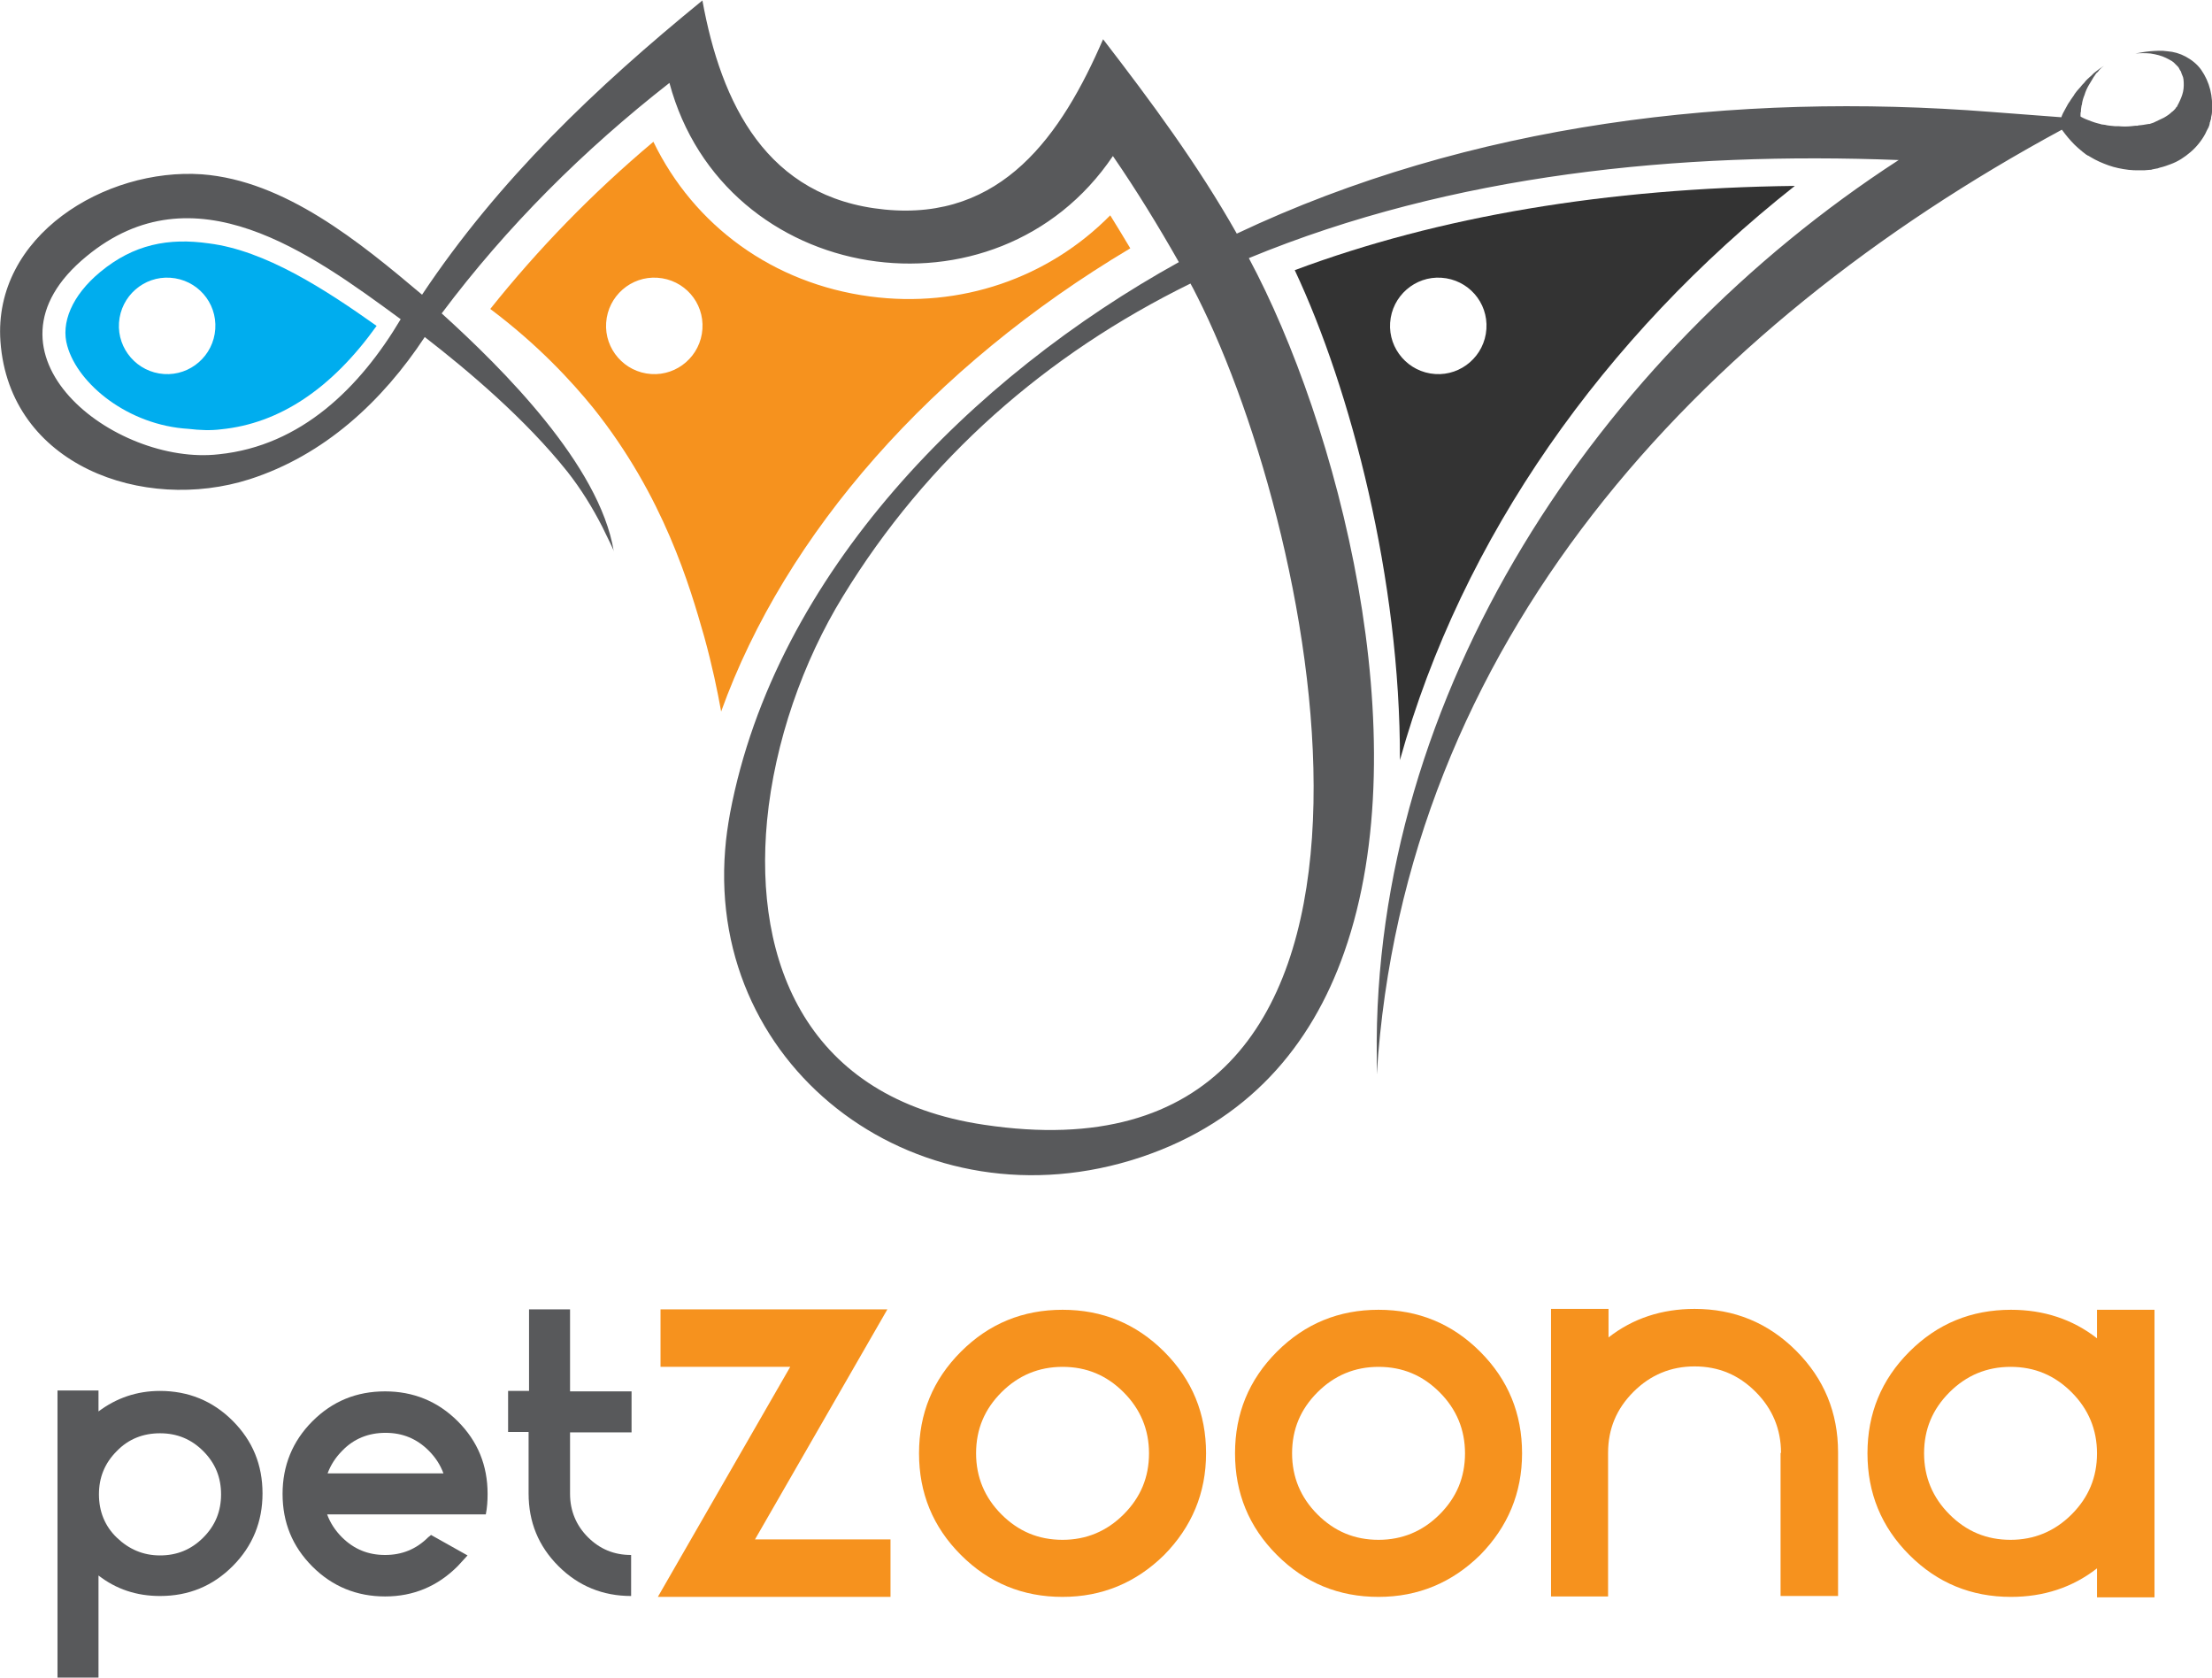 <?xml version="1.0" encoding="utf-8"?>
<!-- Generator: Adobe Illustrator 25.0.1, SVG Export Plug-In . SVG Version: 6.00 Build 0)  -->
<svg version="1.1" id="Layer_1" xmlns="http://www.w3.org/2000/svg" xmlns:xlink="http://www.w3.org/1999/xlink" x="0px" y="0px"
	 viewBox="0 0 496.3 376.4" style="enable-background:new 0 0 496.3 376.4;" xml:space="preserve">
<style type="text/css">
	.st0{fill:#F6921E;}
	.st1{fill:#58595B;}
	.st2{fill:#00ADEE;}
	.st3{fill:#333333;}
</style>
<g>
	<g>
		<g>
			<path class="st0" d="M199.1,293.7l-29.7,51.6h30.4v12.9h-52.2l29.7-51.6h-29.1v-12.9H199.1z"/>
			<path class="st0" d="M238.4,358.2c-8.9,0-16.5-3.1-22.8-9.4c-6.3-6.3-9.4-13.9-9.4-22.8c0-8.9,3.1-16.5,9.4-22.8
				c6.3-6.3,13.9-9.4,22.8-9.4c8.9,0,16.5,3.1,22.8,9.4c6.3,6.3,9.4,13.9,9.4,22.8c0,8.9-3.2,16.5-9.4,22.8
				C254.9,355,247.3,358.2,238.4,358.2z M238.4,306.6c-5.3,0-9.9,1.9-13.7,5.7c-3.8,3.8-5.7,8.3-5.7,13.7c0,5.3,1.9,9.9,5.7,13.7
				c3.8,3.8,8.3,5.7,13.7,5.7c5.3,0,9.9-1.9,13.7-5.7c3.8-3.8,5.7-8.3,5.7-13.7c0-5.3-1.9-9.9-5.7-13.7
				C248.3,308.5,243.8,306.6,238.4,306.6z"/>
			<path class="st0" d="M309.3,358.2c-8.9,0-16.5-3.1-22.8-9.4c-6.3-6.3-9.4-13.9-9.4-22.8c0-8.9,3.1-16.5,9.4-22.8
				c6.3-6.3,13.9-9.4,22.8-9.4c8.9,0,16.5,3.1,22.8,9.4c6.3,6.3,9.4,13.9,9.4,22.8c0,8.9-3.2,16.5-9.4,22.8
				C325.8,355,318.2,358.2,309.3,358.2z M309.3,306.6c-5.3,0-9.9,1.9-13.7,5.7c-3.8,3.8-5.7,8.3-5.7,13.7c0,5.3,1.9,9.9,5.7,13.7
				c3.8,3.8,8.3,5.7,13.7,5.7c5.3,0,9.9-1.9,13.7-5.7c3.8-3.8,5.7-8.3,5.7-13.7c0-5.3-1.9-9.9-5.7-13.7
				C319.2,308.5,314.7,306.6,309.3,306.6z"/>
			<path class="st0" d="M399.6,325.9c0-5.3-1.9-9.9-5.7-13.7c-3.8-3.8-8.3-5.7-13.7-5.7c-5.3,0-9.9,1.9-13.7,5.7
				c-3.8,3.8-5.7,8.3-5.7,13.7v32.2H348v-64.5h12.9v6.4c5.5-4.3,12-6.4,19.3-6.4c8.9,0,16.5,3.1,22.8,9.4c6.3,6.3,9.4,13.9,9.4,22.8
				v32.2h-12.9V325.9z"/>
			<path class="st0" d="M470.5,351.8c-5.5,4.3-12,6.4-19.3,6.4c-8.9,0-16.5-3.1-22.8-9.4c-6.3-6.3-9.4-13.9-9.4-22.8
				c0-8.9,3.1-16.5,9.4-22.8c6.3-6.3,13.9-9.4,22.8-9.4c7.3,0,13.8,2.1,19.3,6.4v-6.4h12.9v64.5h-12.9V351.8z M451.1,306.6
				c-5.3,0-9.9,1.9-13.7,5.7c-3.8,3.8-5.7,8.3-5.7,13.7c0,5.3,1.9,9.9,5.7,13.7c3.8,3.8,8.3,5.7,13.7,5.7c5.3,0,9.9-1.9,13.7-5.7
				c3.8-3.8,5.7-8.3,5.7-13.7c0-5.3-1.9-9.9-5.7-13.7C461,308.5,456.5,306.6,451.1,306.6z"/>
		</g>
		<g>
			<path class="st1" d="M22.1,316.6c4-3,8.6-4.6,13.8-4.6c6.3,0,11.8,2.2,16.3,6.7c4.5,4.5,6.7,9.9,6.7,16.3
				c0,6.3-2.2,11.8-6.7,16.3c-4.5,4.5-9.9,6.7-16.3,6.7c-5.2,0-9.8-1.5-13.8-4.6v22.9h-9.2v-64.4h9.2V316.6z M35.9,348.9
				c3.8,0,7-1.3,9.7-4c2.7-2.7,4-5.9,4-9.7c0-3.8-1.3-7-4-9.7c-2.7-2.7-5.9-4-9.7-4c-3.8,0-7.1,1.3-9.7,4c-2.7,2.7-4,5.9-4,9.7
				c0,3.8,1.3,7.1,4,9.7S32.1,348.9,35.9,348.9z"/>
			<path class="st1" d="M96.7,344.3l8.2,4.6l-2.2,2.4c-4.5,4.5-9.9,6.8-16.3,6.8c-6.3,0-11.8-2.2-16.3-6.7
				c-4.5-4.5-6.7-9.9-6.7-16.3c0-6.3,2.2-11.8,6.7-16.3c4.5-4.5,9.9-6.7,16.3-6.7c6.3,0,11.8,2.2,16.3,6.7c4.5,4.5,6.7,9.9,6.7,16.3
				c0,1.6-0.1,3.1-0.4,4.6H73.4c0.7,1.9,1.8,3.6,3.3,5.1c2.7,2.7,5.9,4,9.7,4c3.8,0,7-1.3,9.7-4C96.4,344.6,96.6,344.4,96.7,344.3z
				 M99.5,330.5c-0.7-1.9-1.8-3.6-3.3-5.1c-2.7-2.7-5.9-4-9.7-4c-3.8,0-7.1,1.3-9.7,4c-1.5,1.5-2.6,3.2-3.3,5.1H99.5z"/>
			<path class="st1" d="M118.7,312.1v-18.4h9.2v18.4h13.8v9.2h-13.8v13.8c0,3.8,1.4,7.1,4,9.7c2.7,2.7,5.9,4,9.7,4v9.2
				c-6.3,0-11.8-2.2-16.3-6.7c-4.5-4.5-6.7-9.9-6.7-16.3v-13.8h-4.6v-9.2H118.7z"/>
		</g>
	</g>
	<g>
		<path class="st2" d="M22.5,61c-6.4,5.3-8.9,11.5-7.4,16.6c2.4,8.6,13.7,17.8,27.2,18.6l0,0c2.5,0.3,5,0.4,7.3,0.1
			c13.1-1.3,24.8-9.1,34.9-23.2c-11.7-8.3-25-16.9-37.6-18.5C37.8,53.3,30,54.8,22.5,61z M48.3,73.8c-0.4,6-5.6,10.5-11.5,10.1
			c-6-0.4-10.5-5.6-10.1-11.5c0.4-6,5.6-10.5,11.5-10.1C44.2,62.7,48.7,67.8,48.3,73.8z"/>
		<path class="st3" d="M290.5,60.6c12.6,26.8,23.7,69.4,23.6,109.9c13.9-50,45.8-95,88.6-128.8C360.6,42.2,322.9,48.5,290.5,60.6z
			 M333.5,73.8c-0.4,6-5.6,10.5-11.5,10.1c-6-0.4-10.5-5.6-10.1-11.5c0.4-6,5.6-10.5,11.5-10.1C329.4,62.7,333.9,67.8,333.5,73.8z"
			/>
		<path class="st0" d="M195.2,66.5L195.2,66.5c-21.8-2.9-39.5-15.9-48.6-34.7c-13.7,11.5-25.9,24.1-36.6,37.5
			c10.8,8.1,18.3,16.3,23.1,22.2c15.9,19.9,21.7,40.1,24.9,51.3c1.8,6.5,3,12.3,3.8,16.8c14.4-40,47.3-77.4,91.8-103.9
			c-1.5-2.5-3-5-4.5-7.4C235.2,62.4,215.5,69.2,195.2,66.5z M157.6,73.8c-0.4,6-5.6,10.5-11.5,10.1c-6-0.4-10.5-5.6-10.1-11.5
			c0.4-6,5.6-10.5,11.5-10.1C153.5,62.7,158,67.8,157.6,73.8z"/>
		<path class="st1" d="M495.9,20.1c-0.4-1.6-1.1-3.1-2-4.4c-0.9-1.3-2.2-2.3-3.5-3c-1.3-0.7-2.7-1.1-4.1-1.2c-1.3-0.2-2.6-0.1-3.9,0
			c-1.1,0.1-2.2,0.3-3.3,0.5c1.1-0.1,2.3-0.1,3.4,0c1.3,0.2,2.5,0.5,3.5,1c0.4,0.2,0.8,0.4,1.3,0.7c0.1,0.1,0.3,0.2,0.4,0.3l0.4,0.4
			c0.1,0.1,0.3,0.3,0.4,0.4c0.1,0.1,0.1,0.1,0.2,0.2c0.1,0.1,0.2,0.3,0.3,0.5c0,0.1,0.1,0.1,0.1,0.2c0.2,0.3,0.3,0.4,0.3,0.6
			l0.2,0.5c0,0,0.1,0.2,0.2,0.5l0,0l0.1,0.5c0.1,0.9,0.1,1.9-0.1,2.8c-0.2,0.9-0.6,1.8-1,2.6c0,0.1-0.1,0.1-0.1,0.2
			c-0.1,0.1-0.1,0.2-0.2,0.4c0,0.1-0.1,0.2-0.2,0.2l-0.1,0.2l0,0c-0.1,0.2-0.8,0.9-0.9,0.9c-0.5,0.5-1.1,0.9-1.8,1.3
			c-0.6,0.3-1.3,0.6-2.1,1l-0.2,0.1c-0.3,0.1-0.6,0.2-0.9,0.3l-0.2,0l-1.2,0.2c-0.2,0-0.5,0.1-0.8,0.1c-0.2,0-0.3,0-0.5,0.1
			c-0.2,0-0.3,0-0.5,0c-0.3,0-0.6,0.1-0.9,0.1c-1,0.1-1.9,0.1-2.9,0c-0.3,0-0.6,0-0.8,0c-0.8-0.1-1.5-0.1-2.2-0.3l-0.8-0.1
			c-0.1,0-0.2-0.1-0.3-0.1c-0.1,0-0.3-0.1-0.4-0.1c-0.5-0.1-1-0.3-1.6-0.5c-0.8-0.3-1.6-0.6-2.3-1l-0.1-0.1l0-0.2c0-0.1,0-0.2,0-0.2
			c0-0.2,0-0.5,0.1-0.7c0-0.1,0-0.3,0-0.4c0-0.3,0.1-0.5,0.1-0.7c0-0.1,0-0.2,0.1-0.4c0.1-0.8,0.3-1.5,0.6-2.2
			c0.2-0.7,0.5-1.4,0.9-2.1c0.4-0.7,0.8-1.3,1.2-2c0.2-0.2,0.3-0.5,0.5-0.7c0.1-0.1,0.1-0.2,0.2-0.2c0.2-0.2,0.4-0.4,0.5-0.6
			c0.1-0.1,0.2-0.2,0.3-0.3c0.2-0.2,0.4-0.4,0.6-0.5c0,0,0.1-0.1,0.1-0.1c-0.3,0.2-0.6,0.4-0.9,0.6c-0.6,0.5-1.3,0.9-1.8,1.5
			c-0.3,0.3-0.6,0.5-0.9,0.8c-0.3,0.3-0.6,0.6-0.8,0.9c-0.3,0.3-0.6,0.6-0.8,0.9c-0.3,0.3-0.5,0.6-0.8,0.9c-0.2,0.3-0.5,0.6-0.7,1
			c-0.2,0.3-0.5,0.7-0.7,1c-0.2,0.4-0.5,0.7-0.7,1.1c-0.2,0.4-0.4,0.7-0.6,1.1c-0.3,0.5-0.6,1.1-0.8,1.7l-15.8-1.2
			c-57.4-4.5-116.8,2.5-169.2,27.3c-8.7-15.4-19.2-29.6-30-43.6c-9.3,21.5-22.7,40.8-49,38.2c-26.5-2.6-36.7-23.8-40.9-46.9
			c-23.9,19.5-45.7,40.2-62.9,66C80.7,54.3,63.9,40.5,45.3,39.1C23.6,37.6-1.6,52.9,0.1,76.6c2,27.8,32.1,38.5,55.9,30.9
			c16.8-5.4,29.8-17.5,39.3-31.9c9.7,7.5,22.6,18.4,32,30.2c3,3.8,5.6,8,7.8,12.3c0.8,1.7,1.7,3.4,2.5,5.2c0,0.1,0.1,0.2,0.1,0.4
			c0,0,0-0.1,0-0.1c-3.2-19.3-24.9-40.9-38.6-53.3c14.6-19.5,31.9-36.7,51.1-51.7c12.2,45.5,73.4,55.1,99.5,16.4
			c5.3,7.7,10.2,15.7,14.8,23.8c-46.3,25.6-90.5,69.7-100.7,123.6c-0.5,2.8-0.9,5.5-1.1,8.2c-4,49.9,44.2,85.3,93.2,69
			c24-8,38.3-24.9,45.7-46c17-48.2-1.5-118.6-21.4-155.7c45.8-18.9,96.6-23.9,145.8-22c-67.7,43.9-118.1,119.8-117.1,201.3
			c0,1.3,0,2.6,0,3.8c6.1-96.7,71.8-167.6,153.7-211.9l0.1,0.1c0.8,1.1,1.7,2.2,2.8,3.3c0.5,0.5,1.1,1,1.7,1.5
			c0.3,0.2,0.6,0.5,0.9,0.7l0.2,0.1l0.1,0.1l0,0c0.1,0,0,0,0.1,0l0,0l0,0l0.5,0.3c1.3,0.8,2.7,1.4,4.1,1.9c1.4,0.5,2.9,0.8,4.5,1
			c0.8,0.1,1.5,0.1,2.3,0.1l1.2,0c0.4,0,0.8-0.1,1.2-0.1c0.2,0,0.4,0,0.6-0.1l0.5-0.1l0.5-0.1l0.1,0l0.3-0.1l0.3-0.1
			c0.9-0.2,1.7-0.5,2.5-0.8c1.6-0.6,3-1.5,4.4-2.7c1.3-1.1,2.5-2.6,3.3-4.1c0.2-0.4,0.4-0.9,0.7-1.4l0.1-0.2l0-0.1l0.1-0.2l0.1-0.5
			l0-0.1l0,0c-0.1,0.2,0.1-0.2,0.1-0.2l0,0l0-0.1l0.1-0.3c0.1-0.2,0.1-0.4,0.1-0.6c0.1-0.4,0.2-0.8,0.2-1.3
			C496.4,23.3,496.3,21.7,495.9,20.1z M49.1,101.9c-23.3,2.7-56.3-22.6-29.7-44.4c24.1-19.9,50.2-0.8,70.5,14.1
			C80.8,86.9,67.6,100,49.1,101.9z M220.8,252.3c-39.8-5.9-51.7-36.4-48.7-68.2c1.7-17.7,8.1-35.8,17-50.3
			c18.9-30.9,45.6-54.3,78-70.2c0.2,0.4,0.4,0.7,0.6,1.1l0,0c0.7,1.4,1.5,2.9,2.2,4.4C297.4,126.1,324,267.8,220.8,252.3z"/>
	</g>
</g>
</svg>
